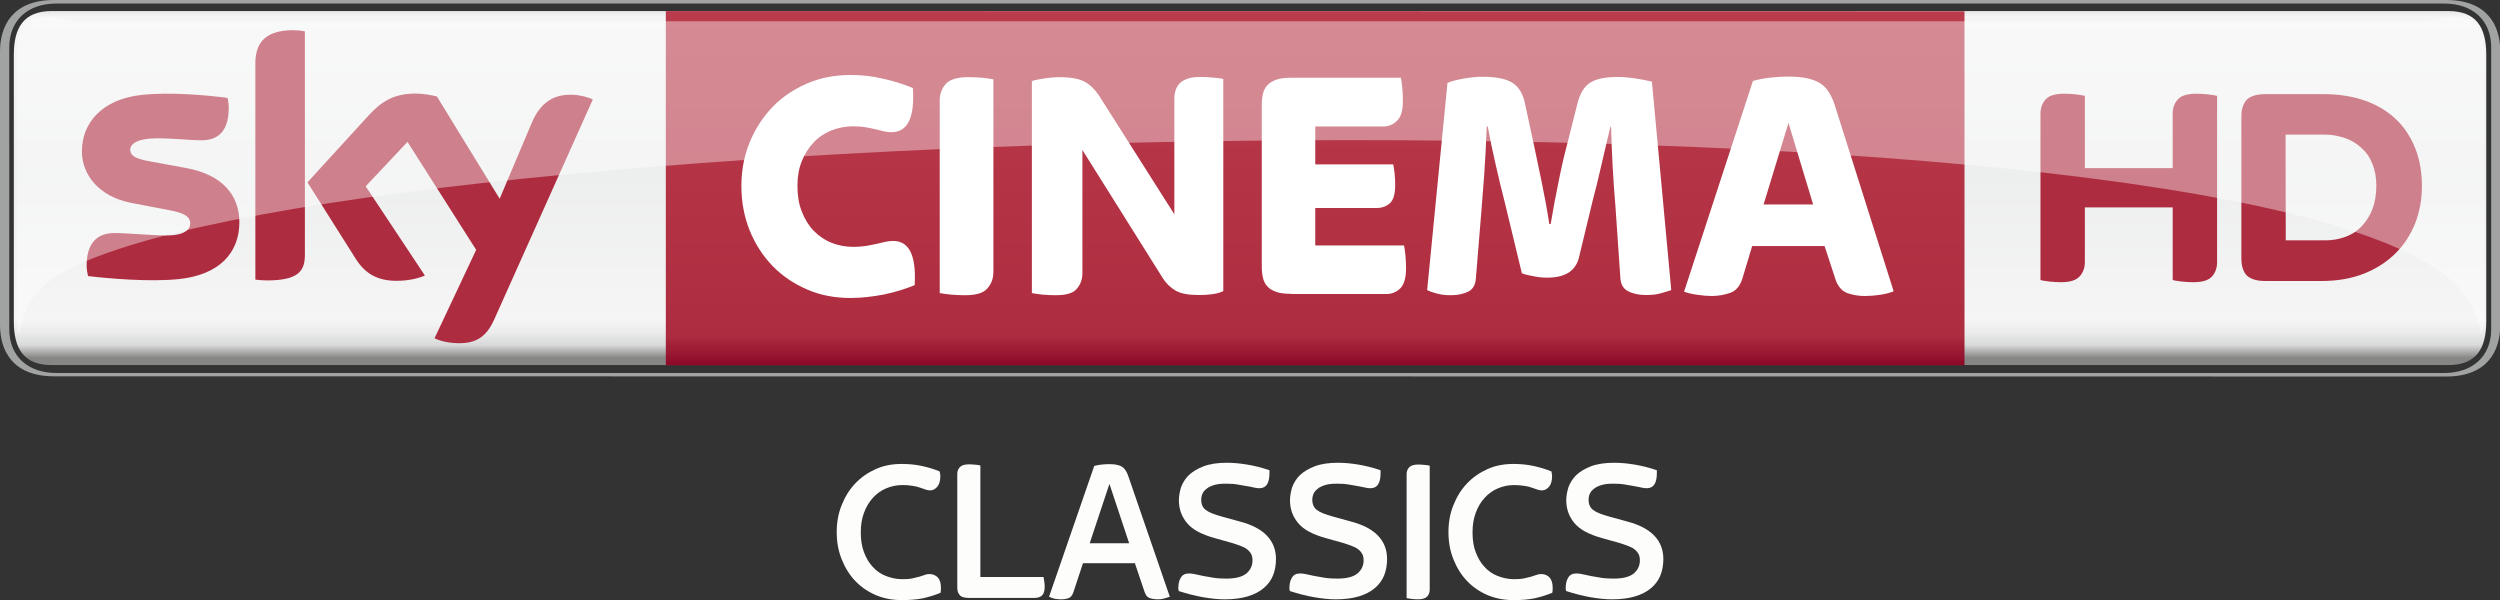 <svg version="1.1" viewBox="0 0 1066.7 256.02" xml:space="preserve" xmlns="http://www.w3.org/2000/svg">
<rect x="0" y="0" width="1066.7" height="256.02" fill="#333333" stroke="none"/>
<style type="text/css">
	.st0{fill:url(#path4169_1_);}
	.st1{fill:#A1A2A2;}
	.st2{fill:url(#path4217_1_);}
	.st3{fill:#AE2C3F;}
	.st4{fill:#FFFFFF;}
	.st5{opacity:0.4;}
</style>
<g transform="scale(.842)">
	
		<linearGradient id="path4169_1_" x1="-1760.1" x2="-1759.1" y1="294.57" y2="294.57" gradientTransform="matrix(0 182.48 -182.48 0 54386 321182)" gradientUnits="userSpaceOnUse">
		<stop stop-color="#868685" offset="0"/>
		<stop stop-color="#D8D9D9" offset=".02"/>
		<stop stop-color="#F5F5F5" offset=".052"/>
		<stop stop-color="#EDEEEE" offset=".488"/>
		<stop stop-color="#F5F5F5" offset=".895"/>
		<stop stop-color="#EBEBEC" offset=".929"/>
		<stop stop-color="#D8D9D9" offset=".964"/>
		<stop stop-color="#868685" offset="1"/>
	</linearGradient>
	<path id="path4169_2_" class="st0" d="m26.2 5.6c-14.2 0-19.2 8.4-19.2 22.2v135c0 13.9 5 22.2 19.2 22.2h1214.5c14.2 0 19.2-8.4 19.2-22.2v-135c0-13.9-5-22.2-19.2-22.2h-1214.5z" fill="url(#path4169_1_)"/>
	
		<path id="path4181_2_" class="st1" d="m1239.6 190.8c21 0 27.4-13.1 27.4-26.1v-138.6c0-13.1-6.4-26.1-27.4-26.1h-1212.2c-21 0-27.4 13.1-27.4 26.1v138.5c0 13.1 6.4 26.1 27.4 26.1zm-1211.2-1.8c-14.1 0-23.7-8.3-23.7-22.2v-142.8c0-13.9 9.6-22.2 23.7-22.2h1210.3c14.1 0 23.7 8.3 23.7 22.2v142.8c0 13.9-9.6 22.2-23.7 22.2h-1210.3z"/>
		
			<linearGradient id="path4217_1_" x1="-1791.1" x2="-1790.1" y1="295.14" y2="295.14" gradientTransform="matrix(0 -179.47 -179.47 0 53634 -321260)" gradientUnits="userSpaceOnUse">
			<stop stop-color="#820021" offset="0"/>
			<stop stop-color="#AE2C3F" offset=".104"/>
			<stop stop-color="#BA3C4C" offset="1"/>
		</linearGradient>
		<path id="path4217_2_" class="st2" d="m337.4 5.6v179.5h658.1v-179.4z" fill="url(#path4217_1_)"/>
		<path id="path4253_2_" class="st3" d="m121.3 112.6c0 15.4-10 26.6-30.4 28.8-14.8 1.6-36.2-0.3-46.3-1.5-0.4-1.7-0.7-3.7-0.7-5.3 0-13.4 7.3-16.5 14.1-16.5 7.1 0 18.2 1.2 26.5 1.2 9.1 0 11.9-3.1 11.9-6 0-3.9-3.7-5.5-10.7-6.8l-19.3-3.7c-16.3-3.2-24.9-14.3-24.9-26.1 0-14.4 10.2-26.4 30.2-28.6 15.1-1.6 33.5 0.2 43.6 1.5 0.4 1.7 0.6 3.4 0.6 5.2 0 13.4-7.1 16.3-13.9 16.3-5.2 0-13.4-1-22.6-1-9.4 0-13.4 2.6-13.4 5.8 0 3.4 3.7 4.7 9.6 5.8l18.5 3.4c19 3.4 27.2 14.2 27.2 27.5m33.2 16.5c0 8.2-3.2 13-19.3 13-2.1 0-4-0.2-5.8-0.4v-109.4c0-8.3 2.8-17 19.1-17 2 0 4.1 0.2 6 0.6zm65.7 42.3c2.1 1.1 6.4 2.4 11.9 2.5 9.3 0.2 14.4-3.4 18.2-11.7l50.1-111.8c-2.1-1.1-6.6-2.3-10.4-2.4-6.4-0.1-15.1 1.2-20.6 14.4l-16.2 38.3-31.8-51.8c-2.1-0.6-7.1-1.5-10.7-1.5-11.2 0-17.5 4.1-24 11.2l-30.9 33.8 24.7 39.1c4.6 7.1 10.7 10.8 20.5 10.8 6.4 0 11.8-1.5 14.3-2.7l-30-45.2 21.2-22.5 34.8 54.7z"/>
		
			<path id="path4229_2_" class="st4" d="m431 151c-8 0-15.3-1.4-22-4.3s-12.5-6.8-17.5-11.9c-4.9-5.1-8.8-11.1-11.6-18-2.8-7-4.2-14.5-4.2-22.6 0-7.9 1.4-15.2 4.2-22.1 2.8-6.8 6.7-12.8 11.6-17.9s10.8-9 17.5-11.9 14.1-4.3 22-4.3c5.7 0 11.3 0.6 16.6 1.9 5.4 1.2 10.4 2.8 15 4.7 1 14.9-2.6 22.4-10.9 22.4-1.5 0-2.8-0.2-4-0.5s-2.6-0.7-4-1c-1.5-0.3-3.1-0.7-4.9-1s-3.9-0.5-6.4-0.5c-3.9 0-7.6 0.7-11.1 2.1s-6.5 3.4-9 6.1c-2.5 2.6-4.5 5.8-6 9.5s-2.2 7.9-2.2 12.5c0 4.8 0.7 9.2 2.2 13s3.4 7 6 9.7c2.5 2.6 5.5 4.7 9 6.1s7.2 2.1 11.1 2.1c2.5 0 4.7-0.2 6.6-0.5s3.6-0.7 5.1-1 2.9-0.7 4.3-1c1.3-0.3 2.7-0.5 4.2-0.5 8.2 0 11.8 7.5 10.9 22.4-4.6 1.9-9.7 3.5-15.4 4.7-5.7 1.1-11.4 1.8-17.1 1.8"/>
			<path id="path4233_2_" class="st4" d="m489 149.6c-2.4 0-4.7-0.1-7-0.3s-4.2-0.5-5.8-0.8v-97.6c0-3.3 1-6 3-8.3s5.8-3.5 11.4-3.5c2.3 0 4.7 0.1 7 0.3s4.2 0.5 5.8 0.8v97.6c0 3.3-1 6-3 8.3-2 2.4-5.8 3.5-11.4 3.5" Googl="true"/>
			<path id="path4237_2_" class="st4" d="m534.9 149.6c-2.2 0-4.4-0.1-6.6-0.3-2.1-0.2-3.9-0.5-5.4-0.8v-107.4c1.7-0.6 3.9-1 6.6-1.4s5-0.6 6.9-0.6c6.2 0 10.6 0.8 13.4 2.4s5.1 3.9 7.1 6.9l38.2 60.2v-58.7c0-1.5 0.2-2.8 0.6-4.1s1.1-2.4 2-3.5c1-1 2.3-1.8 4-2.4s3.8-0.9 6.4-0.9c2.2 0 4.4 0.1 6.5 0.3s3.8 0.4 5.3 0.7v107.5c-1.6 0.8-3.5 1.3-5.7 1.6s-4.4 0.4-6.6 0.4c-5.3 0-9.2-0.7-11.8-2.2s-4.7-3.5-6.4-6.1l-40.9-65.2v62.5c0 3.1-1 5.8-2.9 7.9-1.8 2.2-5.4 3.2-10.7 3.2"/>
			<path id="path4241_2_" class="st4" d="m654.3 148.9c-3.1 0-5.7-0.3-7.6-1s-3.5-1.6-4.5-2.8c-1.1-1.2-1.8-2.6-2.2-4.3s-0.6-3.5-0.6-5.4v-82.5c0-1.9 0.2-3.7 0.6-5.4s1.1-3.1 2.2-4.3 2.6-2.1 4.5-2.8 4.5-1 7.6-1h55.6c0.2 1.2 0.5 2.9 0.7 5.1 0.2 2.1 0.3 4.3 0.3 6.6 0 4.7-0.9 8.1-2.9 10-1.9 2-4.3 3-7.2 3h-34.3v19.2h39.5c0.2 1.1 0.5 2.6 0.7 4.5s0.3 3.9 0.3 6c0 4.5-0.9 7.6-2.7 9.2s-4 2.4-6.7 2.4h-31.1v19h45c0.2 1.2 0.5 2.9 0.7 5.1s0.3 4.4 0.3 6.5c0 4.8-1 8.2-2.9 10.1s-4.3 2.9-7.2 2.9h-48.1z"/>
			<path id="path4245_2_" class="st4" d="m735.1 149.6c-2.6 0-4.9-0.3-6.8-0.8-2-0.5-3.7-1.1-5.1-1.8l10.3-105c2.1-0.9 4.9-1.6 8.4-2.2s6.4-0.9 8.9-0.9c3.5 0 6.5 0.2 9 0.7 2.5 0.4 4.7 1.2 6.5 2.3s3.2 2.6 4.3 4.5 1.9 4.3 2.4 7.1l4.4 20.4c1.2 5.6 2.5 11.8 3.9 18.6s2.7 13.8 3.8 21h0.7c1.2-7.2 2.5-14.2 3.9-20.9 1.3-6.7 2.7-12.9 4.2-18.5l5.4-21.4c1.3-5.3 3.5-8.9 6.5-10.8s7.6-2.9 13.8-2.9c3.1 0 6.3 0.3 9.5 0.8s5.8 1 8 1.6l9.8 105.6c-1.6 0.6-3.5 1.1-5.6 1.7-2.2 0.6-4.6 0.8-7.1 0.8-3.6 0-6.6-0.6-9.1-1.9-2.5-1.2-3.8-3.5-4-6.9l-2.5-36.4c-0.6-6.4-1-13.1-1.4-20.1s-0.6-13.7-0.8-20h-0.3c-1.5 5.9-2.9 12.2-4.5 19-1.5 6.8-3.1 13.1-4.6 18.8l-6.9 28.6c-1.7 6.7-7 10.1-16 10.1-2.2 0-4.5-0.2-6.9-0.7-2.3-0.4-4.4-0.9-6-1.5l-8.6-35.7c-1.7-6.6-3.3-13.1-4.7-19.5-1.5-6.4-2.8-12.8-4-19.2h-0.5c-0.3 9-0.8 17.2-1.3 24.7-0.6 7.5-1.1 13.9-1.5 19.3l-2.7 32.9c-0.2 3.3-1.5 5.5-3.7 6.7-2.6 1.3-5.5 1.9-9.1 1.9"/>
			<path id="path4249_2_" class="st4" d="m893.7 103.6h25.1l-12.5-41.3zm-26.2 46.4c-2.1 0-4.6-0.2-7.3-0.6-2.8-0.4-5-0.9-6.8-1.6l34.9-106.8c3-0.8 6.1-1.4 9.2-1.7s5.9-0.5 8.5-0.5c3.7 0 6.9 0.3 9.5 0.8 2.6 0.6 4.9 1.4 6.7 2.5s3.3 2.6 4.5 4.5 2.2 4 3 6.5l29.9 94.5c-1.9 0.8-4.2 1.4-6.9 1.8s-5.3 0.6-7.9 0.6c-2.9 0-5.7-0.5-8.5-1.4-2.7-1-4.7-3.1-6-6.5l-5.7-17.4h-36.7l-4.9 16.3c-1.2 3.9-3.3 6.4-6.2 7.4s-6.1 1.6-9.3 1.6"/>
		
		
			<path class="st3" d="m1044.5 143c-1.9 0-3.8-0.1-5.7-0.3-1.9-0.3-3.5-0.4-4.8-0.8v-84.2c0-2.8 0.8-5.3 2.5-7.2 1.7-2 4.8-3 9.5-3 1.9 0 3.8 0.1 5.7 0.3 1.9 0.3 3.5 0.4 4.8 0.8v36.6h44.5v-27.5c0-2.8 0.8-5.3 2.5-7.2 1.7-2 4.8-3 9.5-3 1.9 0 3.8 0.1 5.7 0.3 1.9 0.3 3.5 0.4 4.8 0.8v84.2c0 2.8-0.8 5.3-2.5 7.2-1.7 2-4.8 3-9.5 3-1.9 0-3.8-0.1-5.7-0.3-1.9-0.3-3.5-0.4-4.8-0.8v-36.8h-44.5v27.6c0 2.8-0.8 5.3-2.5 7.2-1.8 2.1-4.9 3.1-9.5 3.1z"/>
			<path class="st3" d="m1148.1 142.4c-2.6 0-4.7-0.3-6.3-0.9-1.7-0.6-2.9-1.4-3.7-2.4s-1.4-2.3-1.8-3.8-0.5-3-0.5-4.6v-71.3c0-1.6 0.1-3.3 0.5-4.6 0.4-1.5 1-2.6 1.8-3.8 0.8-1 2.2-1.9 3.7-2.4 1.7-0.6 3.7-0.9 6.3-0.9h29.2c7.9 0 14.9 1.1 21.1 3.3 6.1 2.1 11.4 5.3 15.7 9.4 4.3 4 7.5 9 9.8 14.7 2.3 5.8 3.4 12.2 3.4 19.2 0 6.6-1.1 12.9-3.4 18.8-2.3 5.8-5.6 10.9-9.9 15.2s-9.7 7.8-15.9 10.3c-6.3 2.5-13.5 3.8-21.7 3.8zm10.2-20.6h20.1c3.6 0 6.9-0.6 10.2-1.8 3.1-1.1 5.9-2.9 8.1-5.3 2.3-2.4 4.2-5.3 5.5-8.7s2-7.4 2-12c0-4.1-0.7-7.9-2-11-1.3-3.3-3.1-5.9-5.5-8-2.3-2.1-5-3.9-8.3-5-3.2-1.1-6.6-1.8-10.3-1.8h-19.9z"/>
		
		
			
				
					
						
							<g id="g4255_2_">
								<g id="g4269_2_" class="st5">
									<g id="g4271_2_">
										<g id="g4273_2_">
											<g id="g4275_2_">
												<g id="g4277_2_" transform="translate(504.17 519.89)">
													<path id="path4279_2_" class="st4" d="m738.9-376.9c12.2 12 13.8 23.4 14.2 25.9 1.2 0 1.6-5.3 1.6-13.3v-127.4c0-14.8-4.8-19.7-17.3-19.7-4.2 0-8.5 2.3-14.1 2.3h-1187.6c-5.6 0-9.9-2.3-14.1-2.3-12.5 0-17.3 5-17.3 19.7v127.4c0 7.9 0.4 13.3 1.6 13.3 0.4-2.5 0.8-14.8 14.2-25.9 107.4-82.8 1103-108.3 1218.8 0" Googl="true"/>
												</g>
											</g>
										</g>
									</g>
								</g>
							</g>
						
					
				
			
		
	
</g>
<g transform="scale(.842)" fill="#fdfdfc">
	<path d="m424 269.6c0-4.8 0.8-9.4 2.5-13.6s3.9-7.9 6.9-11c2.9-3.1 6.4-5.5 10.4-7.3s8.4-2.6 13.1-2.6c3.5 0 6.9 0.3 10.1 1s6.3 1.6 9.2 2.8c0.1 0.5 0.1 0.9 0.2 1.3s0.1 0.8 0.1 1.2c0 2.2-0.5 4-1.5 5.2s-2.2 1.9-3.6 1.9c-0.7 0-1.4-0.1-2.3-0.4-0.8-0.3-1.8-0.6-2.9-1s-2.3-0.7-3.8-0.9c-1.5-0.3-3.1-0.4-5.1-0.4-3 0-5.7 0.6-8.3 1.7s-4.8 2.7-6.7 4.8-3.4 4.6-4.5 7.6-1.6 6.2-1.6 9.9c0 3.8 0.5 7.1 1.6 10s2.5 5.4 4.5 7.5c1.9 2.1 4.1 3.6 6.7 4.6s5.3 1.6 8.3 1.6c1.9 0 3.6-0.1 5-0.4s2.6-0.6 3.7-0.9c1-0.3 1.9-0.6 2.7-0.9s1.5-0.4 2.3-0.4c1.7 0 3.1 0.6 4.2 1.7 1 1.1 1.6 2.8 1.6 5v1.3c0 0.4-0.1 0.9-0.2 1.5-2.9 1.2-5.9 2.1-9 2.8-3.1 0.6-6.6 0.9-10.6 0.9-4.7 0-9-0.8-13.1-2.5-4-1.7-7.5-4.1-10.4-7.1s-5.2-6.7-6.9-10.9c-1.8-4.4-2.6-9-2.6-14z"/>
	<path d="m485.1 297.6v-57.4c0-1.4 0.4-2.5 1.3-3.5 0.9-0.9 2.4-1.4 4.7-1.4 1.1 0 2.2 0.1 3.3 0.2s1.9 0.2 2.4 0.4v56.5h32c0.1 0.8 0.3 1.6 0.4 2.4s0.2 1.6 0.2 2.4c0 2.2-0.5 3.8-1.4 4.6s-2.2 1.2-3.9 1.2h-32.9c-2.6 0-4.2-0.5-4.9-1.5-0.9-1-1.2-2.3-1.2-3.9z"/>
	<path d="m531.6 302.4 22.9-66.3c1.3-0.3 2.6-0.6 3.9-0.7s2.5-0.2 3.6-0.2c1.7 0 3 0.1 4.1 0.4 1.1 0.2 2 0.6 2.7 1.1s1.3 1.2 1.8 2 0.9 1.8 1.3 3l20.9 60.7c-0.8 0.3-1.8 0.6-2.9 0.9s-2.1 0.4-3 0.4c-1.6 0-3-0.2-4.2-0.6s-2-1.3-2.6-2.9l-5-14.8h-26.3l-4.9 14.8c-0.5 1.5-1.3 2.5-2.4 2.9-1 0.4-2.3 0.6-3.8 0.6-1 0-2.1-0.1-3.3-0.3-1.1-0.3-2.1-0.6-2.8-1zm20.6-27.1h20l-10-30.1z"/>
	<path d="m597.1 298.2c0-2.3 0.4-4.1 1.3-5.5 0.8-1.4 2.2-2.1 4.1-2.1 0.9 0 2 0.1 3.2 0.4s2.6 0.6 4.2 0.9 3.3 0.6 5.2 0.9 4 0.4 6.3 0.4c4.8 0 8.1-0.9 10.2-2.6 2-1.7 3.1-3.9 3.1-6.6 0-1.3-0.2-2.4-0.7-3.3s-1.2-1.7-2.1-2.4-2-1.2-3.3-1.7-2.8-1-4.4-1.5l-8.6-2.4c-6.8-1.9-11.5-4.4-14.2-7.8-2.7-3.3-4-7.1-4-11.4 0-2.1 0.4-4.3 1.1-6.6 0.8-2.2 2.1-4.3 3.9-6.1 1.9-1.8 4.4-3.3 7.5-4.5s7.1-1.8 11.8-1.8c3.2 0 6.6 0.3 10.2 0.9s7.4 1.5 11.4 2.9v1.5c0 2.4-0.4 4.3-1.2 5.6s-2.1 2-3.9 2c-0.9 0-1.9-0.1-3-0.4s-2.3-0.5-3.6-0.7-2.9-0.5-4.6-0.8-3.7-0.4-5.8-0.4c-2.4 0-4.4 0.2-6 0.7s-2.9 1.1-3.8 1.9c-1 0.8-1.7 1.6-2.1 2.6-0.4 0.9-0.6 1.9-0.6 2.9 0 2.3 0.8 4.1 2.3 5.2 1.5 1.2 4.3 2.3 8.3 3.4l9.1 2.5c12.1 3.2 18.2 9.6 18.2 19 0 3-0.5 5.8-1.5 8.3s-2.6 4.6-4.7 6.4-4.8 3.2-8.1 4.2-7.2 1.5-11.7 1.5c-3.4 0-7.1-0.4-11.1-1.1s-8.1-1.8-12.2-3.1c0-0.3 0-0.5-0.1-0.7 0-0.1-0.1-0.3-0.1-0.6z"/>
	<path d="m653.4 298.2c0-2.3 0.4-4.1 1.3-5.5 0.8-1.4 2.2-2.1 4.1-2.1 0.9 0 2 0.1 3.2 0.4s2.6 0.6 4.2 0.9 3.3 0.6 5.2 0.9 4 0.4 6.3 0.4c4.8 0 8.1-0.9 10.2-2.6 2-1.7 3.1-3.9 3.1-6.6 0-1.3-0.2-2.4-0.7-3.3s-1.2-1.7-2.1-2.4-2-1.2-3.3-1.7-2.8-1-4.4-1.5l-8.6-2.4c-6.8-1.9-11.5-4.4-14.2-7.8-2.7-3.3-4-7.1-4-11.4 0-2.1 0.4-4.3 1.1-6.6 0.8-2.2 2.1-4.3 3.9-6.1 1.9-1.8 4.4-3.3 7.5-4.5s7.1-1.8 11.8-1.8c3.2 0 6.6 0.3 10.2 0.9s7.4 1.5 11.4 2.9v1.5c0 2.4-0.4 4.3-1.2 5.6s-2.1 2-3.9 2c-0.9 0-1.9-0.1-3-0.4-1.1-0.2-2.3-0.5-3.6-0.7s-2.9-0.5-4.6-0.8-3.7-0.4-5.8-0.4c-2.4 0-4.4 0.2-6 0.7s-2.9 1.1-3.8 1.9c-1 0.8-1.7 1.6-2.1 2.6-0.4 0.9-0.6 1.9-0.6 2.9 0 2.3 0.8 4.1 2.3 5.2 1.5 1.2 4.3 2.3 8.3 3.4l9.1 2.5c12.1 3.2 18.2 9.6 18.2 19 0 3-0.5 5.8-1.5 8.3s-2.6 4.6-4.7 6.4-4.8 3.2-8.1 4.2-7.2 1.5-11.7 1.5c-3.4 0-7.1-0.4-11.1-1.1s-8.1-1.8-12.2-3.1c0-0.3 0-0.5-0.1-0.7-0.1-0.1-0.1-0.3-0.1-0.6z"/>
	<path d="m712.8 303.1v-62.8c0-1.4 0.4-2.5 1.3-3.5 0.9-0.9 2.4-1.4 4.6-1.4 1.1 0 2.2 0.1 3.3 0.2s1.9 0.2 2.5 0.4v62.8c0 1.4-0.4 2.5-1.3 3.5-0.9 0.9-2.4 1.4-4.6 1.4-1.1 0-2.2-0.1-3.3-0.2-1.2-0.2-2-0.3-2.5-0.4z"/>
	<path d="m734 269.6c0-4.8 0.8-9.4 2.5-13.6s3.9-7.9 6.9-11c2.9-3.1 6.4-5.5 10.4-7.3s8.4-2.6 13.1-2.6c3.5 0 6.9 0.3 10.1 1s6.3 1.6 9.2 2.8c0.1 0.5 0.1 0.9 0.2 1.3s0.1 0.8 0.1 1.2c0 2.2-0.5 4-1.5 5.2s-2.2 1.9-3.6 1.9c-0.7 0-1.4-0.1-2.3-0.4-0.8-0.3-1.8-0.6-2.9-1s-2.3-0.7-3.8-0.9-3.1-0.4-5.1-0.4c-3 0-5.7 0.6-8.3 1.7s-4.8 2.7-6.7 4.8-3.4 4.6-4.5 7.6-1.6 6.2-1.6 9.9c0 3.8 0.5 7.1 1.6 10s2.5 5.4 4.5 7.5c1.9 2.1 4.1 3.6 6.7 4.6s5.3 1.6 8.3 1.6c1.9 0 3.6-0.1 5-0.4s2.6-0.6 3.7-0.9c1-0.3 1.9-0.6 2.7-0.9s1.5-0.4 2.3-0.4c1.7 0 3.1 0.6 4.2 1.7 1 1.1 1.6 2.8 1.6 5v1.3c0 0.4-0.1 0.9-0.2 1.5-2.9 1.2-5.9 2.1-9 2.8-3.1 0.6-6.6 0.9-10.6 0.9-4.7 0-9-0.8-13.1-2.5-4-1.7-7.5-4.1-10.4-7.1s-5.2-6.7-6.9-10.9c-1.8-4.4-2.6-9-2.6-14z"/>
	<path d="m793.4 298.2c0-2.3 0.4-4.1 1.3-5.5 0.8-1.4 2.2-2.1 4.1-2.1 0.9 0 2 0.1 3.2 0.4s2.6 0.6 4.2 0.9 3.3 0.6 5.2 0.9 4 0.4 6.3 0.4c4.8 0 8.1-0.9 10.2-2.6 2-1.7 3.1-3.9 3.1-6.6 0-1.3-0.2-2.4-0.7-3.3s-1.2-1.7-2.1-2.4-2-1.2-3.3-1.7-2.8-1-4.4-1.5l-8.6-2.4c-6.8-1.9-11.5-4.4-14.2-7.8-2.7-3.3-4-7.1-4-11.4 0-2.1 0.4-4.3 1.1-6.6 0.8-2.2 2.1-4.3 3.9-6.1 1.9-1.8 4.4-3.3 7.5-4.5s7.1-1.8 11.8-1.8c3.2 0 6.6 0.3 10.2 0.9s7.4 1.5 11.4 2.9v1.5c0 2.4-0.4 4.3-1.2 5.6s-2.1 2-3.9 2c-0.9 0-1.9-0.1-3-0.4-1.1-0.2-2.3-0.5-3.6-0.7s-2.9-0.5-4.6-0.8-3.7-0.4-5.8-0.4c-2.4 0-4.4 0.2-6 0.7s-2.9 1.1-3.8 1.9c-1 0.8-1.7 1.6-2.1 2.6-0.4 0.9-0.6 1.9-0.6 2.9 0 2.3 0.8 4.1 2.3 5.2 1.5 1.2 4.3 2.3 8.3 3.4l9.1 2.5c12.1 3.2 18.2 9.6 18.2 19 0 3-0.5 5.8-1.5 8.3s-2.6 4.6-4.7 6.4-4.8 3.2-8.1 4.2-7.2 1.5-11.7 1.5c-3.4 0-7.1-0.4-11.1-1.1s-8.1-1.8-12.2-3.1c0-0.3 0-0.5-0.1-0.7-0.1-0.1-0.1-0.3-0.1-0.6z"/>
</g>
</svg>
